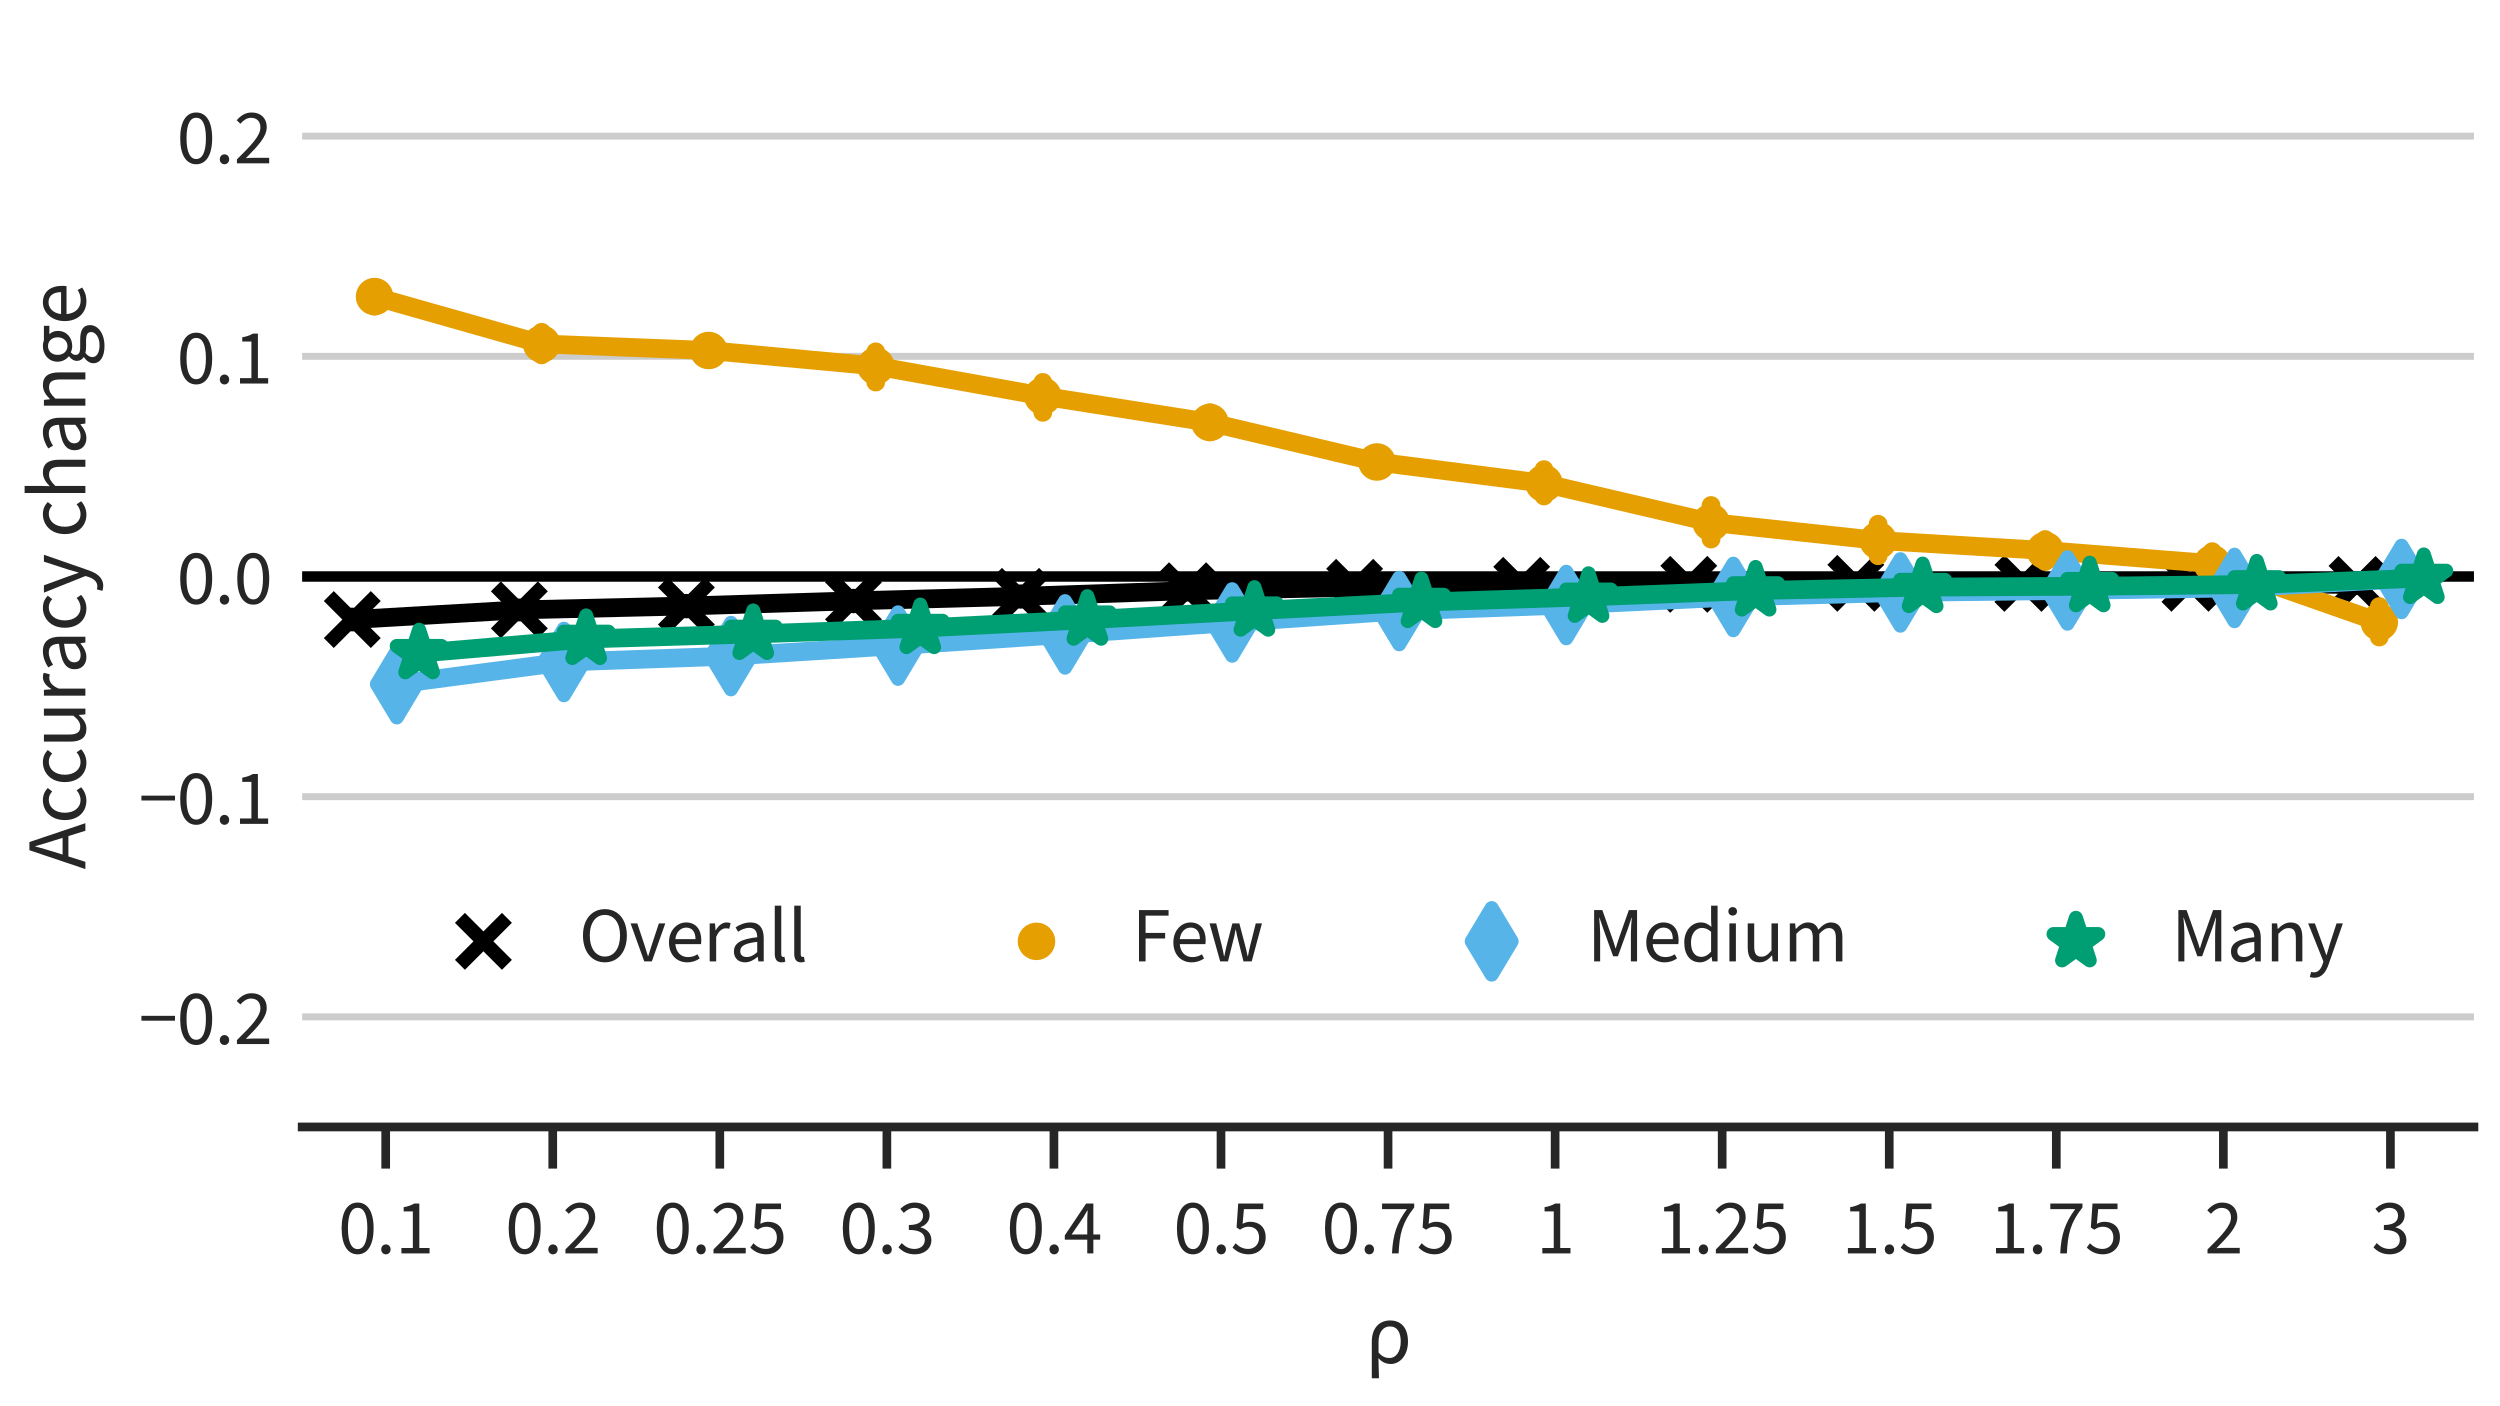 <?xml version="1.0" encoding="utf-8" standalone="no"?>
<!DOCTYPE svg PUBLIC "-//W3C//DTD SVG 1.1//EN"
  "http://www.w3.org/Graphics/SVG/1.1/DTD/svg11.dtd">
<svg xmlns:xlink="http://www.w3.org/1999/xlink" width="288pt" height="162pt" viewBox="0 0 288 162" xmlns="http://www.w3.org/2000/svg" version="1.1">
 <defs>
  <style type="text/css">*{stroke-linejoin: round; stroke-linecap: butt}</style>
 </defs>
 <g id="figure_1">
  <g id="patch_1">
   <path d="M 0 162
L 288 162
L 288 0
L 0 0
z
" style="fill: #ffffff"/>
  </g>
  <g id="axes_1">
   <g id="patch_2">
    <path d="M 34.808 129.826
L 285 129.826
L 285 3
L 34.808 3
z
" style="fill: #ffffff"/>
   </g>
   <g id="matplotlib.axis_1">
    <g id="xtick_1">
     <g id="line2d_1">
      <defs>
       <path id="m72a143044a" d="M 0 0
L 0 4.8
" style="stroke: #262626"/>
      </defs>
      <g>
       <use xlink:href="#m72a143044a" x="44.431" y="129.826" style="fill: #262626; stroke: #262626"/>
      </g>
     </g>
     <g id="text_1">
      <!-- 0.1 -->
      <g style="fill: #262626" transform="translate(38.957 144.392) scale(0.088 -0.088)">
       <defs>
        <path id="SourceSansPro-Regular-30" d="M 1594 -77
C 2406 -77 2899 685 2899 2054
C 2899 3424 2406 4160 1594 4160
C 774 4160 282 3424 282 2054
C 282 685 774 -77 1594 -77
z
M 1594 352
C 1120 352 800 858 800 2054
C 800 3251 1120 3731 1594 3731
C 2067 3731 2387 3251 2387 2054
C 2387 858 2067 352 1594 352
z
" transform="scale(0.016)"/>
        <path id="SourceSansPro-Regular-2e" d="M 800 -77
C 1011 -77 1184 90 1184 326
C 1184 570 1011 736 800 736
C 589 736 416 570 416 326
C 416 90 589 -77 800 -77
z
" transform="scale(0.016)"/>
        <path id="SourceSansPro-Regular-31" d="M 506 0
L 2810 0
L 2810 442
L 1971 442
L 1971 4083
L 1562 4083
C 1338 3949 1069 3846 691 3782
L 691 3437
L 1440 3437
L 1440 442
L 506 442
L 506 0
z
" transform="scale(0.016)"/>
       </defs>
       <use xlink:href="#SourceSansPro-Regular-30"/>
       <use xlink:href="#SourceSansPro-Regular-2e" x="49.7"/>
       <use xlink:href="#SourceSansPro-Regular-31" x="74.7"/>
      </g>
     </g>
    </g>
    <g id="xtick_2">
     <g id="line2d_2">
      <g>
       <use xlink:href="#m72a143044a" x="63.677" y="129.826" style="fill: #262626; stroke: #262626"/>
      </g>
     </g>
     <g id="text_2">
      <!-- 0.2 -->
      <g style="fill: #262626" transform="translate(58.203 144.392) scale(0.088 -0.088)">
       <defs>
        <path id="SourceSansPro-Regular-32" d="M 256 0
L 2893 0
L 2893 454
L 1670 454
C 1459 454 1210 442 986 422
C 1978 1434 2694 2170 2694 2963
C 2694 3680 2221 4160 1466 4160
C 941 4160 576 3910 237 3526
L 538 3238
C 768 3507 1062 3725 1402 3725
C 1920 3725 2176 3398 2176 2931
C 2176 2272 1472 1517 256 326
L 256 0
z
" transform="scale(0.016)"/>
       </defs>
       <use xlink:href="#SourceSansPro-Regular-30"/>
       <use xlink:href="#SourceSansPro-Regular-2e" x="49.7"/>
       <use xlink:href="#SourceSansPro-Regular-32" x="74.7"/>
      </g>
     </g>
    </g>
    <g id="xtick_3">
     <g id="line2d_3">
      <g>
       <use xlink:href="#m72a143044a" x="82.922" y="129.826" style="fill: #262626; stroke: #262626"/>
      </g>
     </g>
     <g id="text_3">
      <!-- 0.25 -->
      <g style="fill: #262626" transform="translate(75.261 144.392) scale(0.088 -0.088)">
       <defs>
        <path id="SourceSansPro-Regular-35" d="M 1498 -77
C 2208 -77 2874 422 2874 1306
C 2874 2189 2304 2586 1613 2586
C 1363 2586 1178 2522 986 2419
L 1094 3622
L 2675 3622
L 2675 4083
L 627 4083
L 493 2118
L 774 1939
C 1018 2099 1190 2182 1472 2182
C 1997 2182 2336 1856 2336 1293
C 2336 723 1946 365 1446 365
C 966 365 659 589 416 832
L 160 480
C 442 198 845 -77 1498 -77
z
" transform="scale(0.016)"/>
       </defs>
       <use xlink:href="#SourceSansPro-Regular-30"/>
       <use xlink:href="#SourceSansPro-Regular-2e" x="49.7"/>
       <use xlink:href="#SourceSansPro-Regular-32" x="74.7"/>
       <use xlink:href="#SourceSansPro-Regular-35" x="124.4"/>
      </g>
     </g>
    </g>
    <g id="xtick_4">
     <g id="line2d_4">
      <g>
       <use xlink:href="#m72a143044a" x="102.168" y="129.826" style="fill: #262626; stroke: #262626"/>
      </g>
     </g>
     <g id="text_4">
      <!-- 0.3 -->
      <g style="fill: #262626" transform="translate(96.694 144.392) scale(0.088 -0.088)">
       <defs>
        <path id="SourceSansPro-Regular-33" d="M 1510 -77
C 2259 -77 2861 365 2861 1088
C 2861 1651 2470 2010 1978 2125
L 1978 2150
C 2419 2317 2714 2630 2714 3123
C 2714 3782 2202 4160 1491 4160
C 1011 4160 634 3942 320 3648
L 602 3315
C 845 3552 1133 3725 1472 3725
C 1907 3725 2176 3475 2176 3085
C 2176 2656 1882 2323 1018 2323
L 1018 1920
C 1990 1920 2323 1594 2323 1107
C 2323 653 1971 365 1478 365
C 998 365 678 589 435 845
L 166 499
C 442 198 858 -77 1510 -77
z
" transform="scale(0.016)"/>
       </defs>
       <use xlink:href="#SourceSansPro-Regular-30"/>
       <use xlink:href="#SourceSansPro-Regular-2e" x="49.7"/>
       <use xlink:href="#SourceSansPro-Regular-33" x="74.7"/>
      </g>
     </g>
    </g>
    <g id="xtick_5">
     <g id="line2d_5">
      <g>
       <use xlink:href="#m72a143044a" x="121.413" y="129.826" style="fill: #262626; stroke: #262626"/>
      </g>
     </g>
     <g id="text_5">
      <!-- 0.4 -->
      <g style="fill: #262626" transform="translate(115.939 144.392) scale(0.088 -0.088)">
       <defs>
        <path id="SourceSansPro-Regular-34" d="M 666 1549
L 1619 2938
C 1734 3142 1850 3322 1952 3514
L 1978 3514
C 1965 3296 1946 2944 1946 2733
L 1946 1549
L 666 1549
z
M 1946 0
L 2445 0
L 2445 1126
L 3002 1126
L 3002 1549
L 2445 1549
L 2445 4083
L 1856 4083
L 109 1478
L 109 1126
L 1946 1126
L 1946 0
z
" transform="scale(0.016)"/>
       </defs>
       <use xlink:href="#SourceSansPro-Regular-30"/>
       <use xlink:href="#SourceSansPro-Regular-2e" x="49.7"/>
       <use xlink:href="#SourceSansPro-Regular-34" x="74.7"/>
      </g>
     </g>
    </g>
    <g id="xtick_6">
     <g id="line2d_6">
      <g>
       <use xlink:href="#m72a143044a" x="140.659" y="129.826" style="fill: #262626; stroke: #262626"/>
      </g>
     </g>
     <g id="text_6">
      <!-- 0.5 -->
      <g style="fill: #262626" transform="translate(135.185 144.392) scale(0.088 -0.088)">
       <use xlink:href="#SourceSansPro-Regular-30"/>
       <use xlink:href="#SourceSansPro-Regular-2e" x="49.7"/>
       <use xlink:href="#SourceSansPro-Regular-35" x="74.7"/>
      </g>
     </g>
    </g>
    <g id="xtick_7">
     <g id="line2d_7">
      <g>
       <use xlink:href="#m72a143044a" x="159.904" y="129.826" style="fill: #262626; stroke: #262626"/>
      </g>
     </g>
     <g id="text_7">
      <!-- 0.75 -->
      <g style="fill: #262626" transform="translate(152.243 144.392) scale(0.088 -0.088)">
       <defs>
        <path id="SourceSansPro-Regular-37" d="M 1094 0
L 1638 0
C 1709 1594 1933 2515 2912 3757
L 2912 4083
L 282 4083
L 282 3622
L 2317 3622
C 1491 2496 1165 1536 1094 0
z
" transform="scale(0.016)"/>
       </defs>
       <use xlink:href="#SourceSansPro-Regular-30"/>
       <use xlink:href="#SourceSansPro-Regular-2e" x="49.7"/>
       <use xlink:href="#SourceSansPro-Regular-37" x="74.7"/>
       <use xlink:href="#SourceSansPro-Regular-35" x="124.4"/>
      </g>
     </g>
    </g>
    <g id="xtick_8">
     <g id="line2d_8">
      <g>
       <use xlink:href="#m72a143044a" x="179.15" y="129.826" style="fill: #262626; stroke: #262626"/>
      </g>
     </g>
     <g id="text_8">
      <!-- 1 -->
      <g style="fill: #262626" transform="translate(176.963 144.392) scale(0.088 -0.088)">
       <use xlink:href="#SourceSansPro-Regular-31"/>
      </g>
     </g>
    </g>
    <g id="xtick_9">
     <g id="line2d_9">
      <g>
       <use xlink:href="#m72a143044a" x="198.395" y="129.826" style="fill: #262626; stroke: #262626"/>
      </g>
     </g>
     <g id="text_9">
      <!-- 1.25 -->
      <g style="fill: #262626" transform="translate(190.734 144.392) scale(0.088 -0.088)">
       <use xlink:href="#SourceSansPro-Regular-31"/>
       <use xlink:href="#SourceSansPro-Regular-2e" x="49.7"/>
       <use xlink:href="#SourceSansPro-Regular-32" x="74.7"/>
       <use xlink:href="#SourceSansPro-Regular-35" x="124.4"/>
      </g>
     </g>
    </g>
    <g id="xtick_10">
     <g id="line2d_10">
      <g>
       <use xlink:href="#m72a143044a" x="217.641" y="129.826" style="fill: #262626; stroke: #262626"/>
      </g>
     </g>
     <g id="text_10">
      <!-- 1.5 -->
      <g style="fill: #262626" transform="translate(212.167 144.392) scale(0.088 -0.088)">
       <use xlink:href="#SourceSansPro-Regular-31"/>
       <use xlink:href="#SourceSansPro-Regular-2e" x="49.7"/>
       <use xlink:href="#SourceSansPro-Regular-35" x="74.7"/>
      </g>
     </g>
    </g>
    <g id="xtick_11">
     <g id="line2d_11">
      <g>
       <use xlink:href="#m72a143044a" x="236.886" y="129.826" style="fill: #262626; stroke: #262626"/>
      </g>
     </g>
     <g id="text_11">
      <!-- 1.75 -->
      <g style="fill: #262626" transform="translate(229.225 144.392) scale(0.088 -0.088)">
       <use xlink:href="#SourceSansPro-Regular-31"/>
       <use xlink:href="#SourceSansPro-Regular-2e" x="49.7"/>
       <use xlink:href="#SourceSansPro-Regular-37" x="74.7"/>
       <use xlink:href="#SourceSansPro-Regular-35" x="124.4"/>
      </g>
     </g>
    </g>
    <g id="xtick_12">
     <g id="line2d_12">
      <g>
       <use xlink:href="#m72a143044a" x="256.132" y="129.826" style="fill: #262626; stroke: #262626"/>
      </g>
     </g>
     <g id="text_12">
      <!-- 2 -->
      <g style="fill: #262626" transform="translate(253.945 144.392) scale(0.088 -0.088)">
       <use xlink:href="#SourceSansPro-Regular-32"/>
      </g>
     </g>
    </g>
    <g id="xtick_13">
     <g id="line2d_13">
      <g>
       <use xlink:href="#m72a143044a" x="275.377" y="129.826" style="fill: #262626; stroke: #262626"/>
      </g>
     </g>
     <g id="text_13">
      <!-- 3 -->
      <g style="fill: #262626" transform="translate(273.19 144.392) scale(0.088 -0.088)">
       <use xlink:href="#SourceSansPro-Regular-33"/>
      </g>
     </g>
    </g>
    <g id="text_14">
     <!-- $\rho$ -->
     <g style="fill: #262626" transform="translate(157.264 157.032) scale(0.096 -0.096)">
      <defs>
       <path id="SourceSansPro-Regular-3c1" d="M 499 -1146
L 1037 -1146
C 1024 -595 1018 -192 998 365
C 1280 32 1600 -77 1933 -77
C 2586 -77 3213 544 3213 1600
C 3213 2586 2739 3187 1869 3187
C 1114 3187 499 2669 499 1587
L 499 -1146
z
M 1837 371
C 1574 371 1293 442 1005 787
L 1005 1581
C 1005 2355 1395 2739 1850 2739
C 2426 2739 2669 2285 2669 1600
C 2669 832 2298 371 1837 371
z
" transform="scale(0.016)"/>
      </defs>
      <use xlink:href="#SourceSansPro-Regular-3c1" transform="translate(0 0.203)"/>
     </g>
    </g>
   </g>
   <g id="matplotlib.axis_2">
    <g id="ytick_1">
     <g id="line2d_14">
      <path d="M 34.808 117.144
L 285 117.144
" clip-path="url(#p45044e3fe0)" style="fill: none; stroke: #cccccc; stroke-width: 0.8; stroke-linecap: round"/>
     </g>
     <g id="line2d_15"/>
     <g id="text_15">
      <!-- −0.2 -->
      <g style="fill: #262626" transform="translate(15.987 120.277) scale(0.088 -0.088)">
       <defs>
        <path id="SourceSansPro-Regular-2212" d="M 218 1914
L 2963 1914
L 2963 2310
L 218 2310
L 218 1914
z
" transform="scale(0.016)"/>
       </defs>
       <use xlink:href="#SourceSansPro-Regular-2212"/>
       <use xlink:href="#SourceSansPro-Regular-30" x="49.7"/>
       <use xlink:href="#SourceSansPro-Regular-2e" x="99.4"/>
       <use xlink:href="#SourceSansPro-Regular-32" x="124.4"/>
      </g>
     </g>
    </g>
    <g id="ytick_2">
     <g id="line2d_16">
      <path d="M 34.808 91.779
L 285 91.779
" clip-path="url(#p45044e3fe0)" style="fill: none; stroke: #cccccc; stroke-width: 0.8; stroke-linecap: round"/>
     </g>
     <g id="line2d_17"/>
     <g id="text_16">
      <!-- −0.1 -->
      <g style="fill: #262626" transform="translate(15.987 94.911) scale(0.088 -0.088)">
       <use xlink:href="#SourceSansPro-Regular-2212"/>
       <use xlink:href="#SourceSansPro-Regular-30" x="49.7"/>
       <use xlink:href="#SourceSansPro-Regular-2e" x="99.4"/>
       <use xlink:href="#SourceSansPro-Regular-31" x="124.4"/>
      </g>
     </g>
    </g>
    <g id="ytick_3">
     <g id="line2d_18">
      <path d="M 34.808 66.413
L 285 66.413
" clip-path="url(#p45044e3fe0)" style="fill: none; stroke: #cccccc; stroke-width: 0.8; stroke-linecap: round"/>
     </g>
     <g id="line2d_19"/>
     <g id="text_17">
      <!-- 0.0 -->
      <g style="fill: #262626" transform="translate(20.361 69.546) scale(0.088 -0.088)">
       <use xlink:href="#SourceSansPro-Regular-30"/>
       <use xlink:href="#SourceSansPro-Regular-2e" x="49.7"/>
       <use xlink:href="#SourceSansPro-Regular-30" x="74.7"/>
      </g>
     </g>
    </g>
    <g id="ytick_4">
     <g id="line2d_20">
      <path d="M 34.808 41.048
L 285 41.048
" clip-path="url(#p45044e3fe0)" style="fill: none; stroke: #cccccc; stroke-width: 0.8; stroke-linecap: round"/>
     </g>
     <g id="line2d_21"/>
     <g id="text_18">
      <!-- 0.1 -->
      <g style="fill: #262626" transform="translate(20.361 44.181) scale(0.088 -0.088)">
       <use xlink:href="#SourceSansPro-Regular-30"/>
       <use xlink:href="#SourceSansPro-Regular-2e" x="49.7"/>
       <use xlink:href="#SourceSansPro-Regular-31" x="74.7"/>
      </g>
     </g>
    </g>
    <g id="ytick_5">
     <g id="line2d_22">
      <path d="M 34.808 15.683
L 285 15.683
" clip-path="url(#p45044e3fe0)" style="fill: none; stroke: #cccccc; stroke-width: 0.8; stroke-linecap: round"/>
     </g>
     <g id="line2d_23"/>
     <g id="text_19">
      <!-- 0.2 -->
      <g style="fill: #262626" transform="translate(20.361 18.816) scale(0.088 -0.088)">
       <use xlink:href="#SourceSansPro-Regular-30"/>
       <use xlink:href="#SourceSansPro-Regular-2e" x="49.7"/>
       <use xlink:href="#SourceSansPro-Regular-32" x="74.7"/>
      </g>
     </g>
    </g>
    <g id="text_20">
     <!-- Accuracy change -->
     <g style="fill: #262626" transform="translate(9.836 100.148) rotate(-90) scale(0.096 -0.096)">
      <defs>
       <path id="SourceSansPro-Regular-41" d="M 1306 2342
C 1453 2810 1587 3270 1715 3757
L 1741 3757
C 1875 3270 2010 2810 2163 2342
L 2362 1709
L 1107 1709
L 1306 2342
z
M 19 0
L 563 0
L 966 1274
L 2496 1274
L 2893 0
L 3462 0
L 2048 4198
L 1434 4198
L 19 0
z
" transform="scale(0.016)"/>
       <path id="SourceSansPro-Regular-63" d="M 1754 -77
C 2125 -77 2477 64 2758 320
L 2528 659
C 2342 493 2086 365 1798 365
C 1229 365 845 838 845 1549
C 845 2266 1254 2746 1818 2746
C 2067 2746 2266 2650 2438 2490
L 2701 2822
C 2483 3027 2202 3187 1792 3187
C 992 3187 294 2592 294 1549
C 294 518 928 -77 1754 -77
z
" transform="scale(0.016)"/>
       <path id="SourceSansPro-Regular-75" d="M 1434 -77
C 1862 -77 2170 147 2458 486
L 2477 486
L 2522 0
L 2957 0
L 2957 3110
L 2426 3110
L 2426 909
C 2138 544 1914 384 1600 384
C 1190 384 1011 634 1011 1210
L 1011 3110
L 480 3110
L 480 1139
C 480 346 774 -77 1434 -77
z
" transform="scale(0.016)"/>
       <path id="SourceSansPro-Regular-72" d="M 525 0
L 1056 0
L 1056 1997
C 1267 2522 1581 2707 1843 2707
C 1965 2707 2035 2694 2125 2669
L 2240 3123
C 2144 3168 2048 3187 1907 3187
C 1562 3187 1242 2938 1024 2547
L 1005 2547
L 960 3110
L 525 3110
L 525 0
z
" transform="scale(0.016)"/>
       <path id="SourceSansPro-Regular-61" d="M 1242 -77
C 1632 -77 1971 122 2266 371
L 2285 371
L 2336 0
L 2771 0
L 2771 1914
C 2771 2682 2445 3187 1690 3187
C 1190 3187 755 2976 467 2784
L 672 2426
C 915 2586 1242 2746 1600 2746
C 2106 2746 2234 2368 2240 1978
C 909 1830 333 1498 333 806
C 333 243 723 -77 1242 -77
z
M 1389 358
C 1088 358 851 493 851 838
C 851 1242 1190 1478 2240 1600
L 2240 755
C 1939 493 1690 358 1389 358
z
" transform="scale(0.016)"/>
       <path id="SourceSansPro-Regular-79" d="M 582 -1338
C 1203 -1338 1530 -870 1747 -256
L 2918 3110
L 2400 3110
L 1843 1395
C 1760 1120 1670 800 1587 518
L 1562 518
C 1459 806 1357 1126 1254 1395
L 627 3110
L 77 3110
L 1325 -6
L 1254 -237
C 1126 -621 902 -896 557 -896
C 480 -896 403 -883 326 -858
L 211 -1274
C 314 -1312 435 -1338 582 -1338
z
" transform="scale(0.016)"/>
       <path id="SourceSansPro-Regular-20" transform="scale(0.016)"/>
       <path id="SourceSansPro-Regular-68" d="M 525 0
L 1056 0
L 1056 2253
C 1363 2566 1587 2726 1901 2726
C 2310 2726 2490 2483 2490 1901
L 2490 0
L 3021 0
L 3021 1971
C 3021 2765 2726 3187 2067 3187
C 1638 3187 1325 2957 1037 2675
L 1056 3315
L 1056 4557
L 525 4557
L 525 0
z
" transform="scale(0.016)"/>
       <path id="SourceSansPro-Regular-6e" d="M 525 0
L 1056 0
L 1056 2253
C 1363 2566 1587 2726 1901 2726
C 2310 2726 2490 2483 2490 1901
L 2490 0
L 3021 0
L 3021 1971
C 3021 2765 2726 3187 2067 3187
C 1638 3187 1318 2957 1024 2662
L 1005 2662
L 960 3110
L 525 3110
L 525 0
z
" transform="scale(0.016)"/>
       <path id="SourceSansPro-Regular-67" d="M 1574 -1434
C 2541 -1434 3149 -934 3149 -352
C 3149 160 2784 390 2061 390
L 1459 390
C 1043 390 915 531 915 723
C 915 896 998 998 1114 1094
C 1254 1024 1421 986 1574 986
C 2208 986 2714 1402 2714 2067
C 2714 2330 2611 2560 2464 2701
L 3098 2701
L 3098 3110
L 2016 3110
C 1901 3155 1747 3187 1574 3187
C 941 3187 403 2758 403 2080
C 403 1709 602 1408 806 1242
L 806 1216
C 646 1107 467 902 467 640
C 467 397 589 230 742 134
L 742 109
C 461 -83 288 -333 288 -595
C 288 -1133 813 -1434 1574 -1434
z
M 1574 1344
C 1216 1344 915 1626 915 2080
C 915 2534 1210 2803 1574 2803
C 1939 2803 2234 2528 2234 2080
C 2234 1626 1933 1344 1574 1344
z
M 1651 -1062
C 1088 -1062 749 -858 749 -525
C 749 -346 845 -160 1069 0
C 1203 -38 1350 -51 1472 -51
L 2003 -51
C 2413 -51 2630 -147 2630 -435
C 2630 -755 2240 -1062 1651 -1062
z
" transform="scale(0.016)"/>
       <path id="SourceSansPro-Regular-65" d="M 1779 -77
C 2208 -77 2541 51 2810 243
L 2624 582
C 2406 435 2144 352 1843 352
C 1254 352 864 774 819 1414
L 2912 1414
C 2931 1517 2938 1613 2938 1728
C 2938 2624 2483 3187 1690 3187
C 979 3187 294 2566 294 1555
C 294 525 947 -77 1779 -77
z
M 819 1824
C 883 2419 1267 2765 1702 2765
C 2176 2765 2464 2438 2464 1824
L 819 1824
z
" transform="scale(0.016)"/>
      </defs>
      <use xlink:href="#SourceSansPro-Regular-41"/>
      <use xlink:href="#SourceSansPro-Regular-63" x="54.4"/>
      <use xlink:href="#SourceSansPro-Regular-63" x="100"/>
      <use xlink:href="#SourceSansPro-Regular-75" x="145.6"/>
      <use xlink:href="#SourceSansPro-Regular-72" x="200"/>
      <use xlink:href="#SourceSansPro-Regular-61" x="234.8"/>
      <use xlink:href="#SourceSansPro-Regular-63" x="285.2"/>
      <use xlink:href="#SourceSansPro-Regular-79" x="330.8"/>
      <use xlink:href="#SourceSansPro-Regular-20" x="377.6"/>
      <use xlink:href="#SourceSansPro-Regular-63" x="397.6"/>
      <use xlink:href="#SourceSansPro-Regular-68" x="443.2"/>
      <use xlink:href="#SourceSansPro-Regular-61" x="497.6"/>
      <use xlink:href="#SourceSansPro-Regular-6e" x="548"/>
      <use xlink:href="#SourceSansPro-Regular-67" x="602.7"/>
      <use xlink:href="#SourceSansPro-Regular-65" x="653.2"/>
     </g>
    </g>
   </g>
   <g id="line2d_24">
    <path d="M 40.582 71.371
L 59.828 70.257
L 79.073 69.811
L 98.318 69.217
L 117.564 68.698
L 136.809 68.051
L 156.055 67.655
L 175.3 67.428
L 194.546 67.314
L 213.791 67.198
L 233.037 67.208
L 252.282 67.197
L 271.528 67.331
" clip-path="url(#p45044e3fe0)" style="fill: none; stroke: #000000; stroke-width: 2.16; stroke-linecap: round"/>
   </g>
   <g id="line2d_25">
    <path d="M 40.582 71.656
L 40.582 71.081
" clip-path="url(#p45044e3fe0)" style="fill: none; stroke: #000000; stroke-width: 2.16; stroke-linecap: round"/>
   </g>
   <g id="line2d_26">
    <path d="M 59.828 70.504
L 59.828 70.031
" clip-path="url(#p45044e3fe0)" style="fill: none; stroke: #000000; stroke-width: 2.16; stroke-linecap: round"/>
   </g>
   <g id="line2d_27">
    <path d="M 79.073 70.152
L 79.073 69.501
" clip-path="url(#p45044e3fe0)" style="fill: none; stroke: #000000; stroke-width: 2.16; stroke-linecap: round"/>
   </g>
   <g id="line2d_28">
    <path d="M 98.318 69.566
L 98.318 68.912
" clip-path="url(#p45044e3fe0)" style="fill: none; stroke: #000000; stroke-width: 2.16; stroke-linecap: round"/>
   </g>
   <g id="line2d_29">
    <path d="M 117.564 69.036
L 117.564 68.404
" clip-path="url(#p45044e3fe0)" style="fill: none; stroke: #000000; stroke-width: 2.16; stroke-linecap: round"/>
   </g>
   <g id="line2d_30">
    <path d="M 136.809 68.212
L 136.809 67.889
" clip-path="url(#p45044e3fe0)" style="fill: none; stroke: #000000; stroke-width: 2.16; stroke-linecap: round"/>
   </g>
   <g id="line2d_31">
    <path d="M 156.055 67.83
L 156.055 67.486
" clip-path="url(#p45044e3fe0)" style="fill: none; stroke: #000000; stroke-width: 2.16; stroke-linecap: round"/>
   </g>
   <g id="line2d_32">
    <path d="M 175.3 67.594
L 175.3 67.264
" clip-path="url(#p45044e3fe0)" style="fill: none; stroke: #000000; stroke-width: 2.16; stroke-linecap: round"/>
   </g>
   <g id="line2d_33">
    <path d="M 194.546 67.385
L 194.546 67.243
" clip-path="url(#p45044e3fe0)" style="fill: none; stroke: #000000; stroke-width: 2.16; stroke-linecap: round"/>
   </g>
   <g id="line2d_34">
    <path d="M 213.791 67.29
L 213.791 67.113
" clip-path="url(#p45044e3fe0)" style="fill: none; stroke: #000000; stroke-width: 2.16; stroke-linecap: round"/>
   </g>
   <g id="line2d_35">
    <path d="M 233.037 67.288
L 233.037 67.128
" clip-path="url(#p45044e3fe0)" style="fill: none; stroke: #000000; stroke-width: 2.16; stroke-linecap: round"/>
   </g>
   <g id="line2d_36">
    <path d="M 252.282 67.299
L 252.282 67.11
" clip-path="url(#p45044e3fe0)" style="fill: none; stroke: #000000; stroke-width: 2.16; stroke-linecap: round"/>
   </g>
   <g id="line2d_37">
    <path d="M 271.528 67.451
L 271.528 67.219
" clip-path="url(#p45044e3fe0)" style="fill: none; stroke: #000000; stroke-width: 2.16; stroke-linecap: round"/>
   </g>
   <g id="PathCollection_1">
    <defs>
     <path id="m3c2f720d97" d="M -2.707 2.707
L 2.707 -2.707
M -2.707 -2.707
L 2.707 2.707
" style="stroke: #000000; stroke-width: 1.62"/>
    </defs>
    <g clip-path="url(#p45044e3fe0)">
     <use xlink:href="#m3c2f720d97" x="40.582" y="71.371" style="stroke: #000000; stroke-width: 1.62"/>
     <use xlink:href="#m3c2f720d97" x="59.828" y="70.257" style="stroke: #000000; stroke-width: 1.62"/>
     <use xlink:href="#m3c2f720d97" x="79.073" y="69.811" style="stroke: #000000; stroke-width: 1.62"/>
     <use xlink:href="#m3c2f720d97" x="98.318" y="69.217" style="stroke: #000000; stroke-width: 1.62"/>
     <use xlink:href="#m3c2f720d97" x="117.564" y="68.698" style="stroke: #000000; stroke-width: 1.62"/>
     <use xlink:href="#m3c2f720d97" x="136.809" y="68.051" style="stroke: #000000; stroke-width: 1.62"/>
     <use xlink:href="#m3c2f720d97" x="156.055" y="67.655" style="stroke: #000000; stroke-width: 1.62"/>
     <use xlink:href="#m3c2f720d97" x="175.3" y="67.428" style="stroke: #000000; stroke-width: 1.62"/>
     <use xlink:href="#m3c2f720d97" x="194.546" y="67.314" style="stroke: #000000; stroke-width: 1.62"/>
     <use xlink:href="#m3c2f720d97" x="213.791" y="67.198" style="stroke: #000000; stroke-width: 1.62"/>
     <use xlink:href="#m3c2f720d97" x="233.037" y="67.208" style="stroke: #000000; stroke-width: 1.62"/>
     <use xlink:href="#m3c2f720d97" x="252.282" y="67.197" style="stroke: #000000; stroke-width: 1.62"/>
     <use xlink:href="#m3c2f720d97" x="271.528" y="67.331" style="stroke: #000000; stroke-width: 1.62"/>
    </g>
   </g>
   <g id="line2d_38">
    <path d="M 34.808 66.413
L 285 66.413
" clip-path="url(#p45044e3fe0)" style="fill: none; stroke: #000000; stroke-width: 1.2; stroke-linecap: round"/>
   </g>
   <g id="line2d_39">
    <path d="M 43.148 34.166
L 62.394 39.623
L 81.639 40.377
L 100.885 42.167
L 120.13 45.632
L 139.376 48.665
L 158.621 53.22
L 177.867 55.685
L 197.112 60.184
L 216.358 62.265
L 235.603 63.418
L 254.848 64.936
L 274.094 71.669
" clip-path="url(#p45044e3fe0)" style="fill: none; stroke: #e69f00; stroke-width: 2.16; stroke-linecap: round"/>
   </g>
   <g id="line2d_40">
    <path d="M 43.148 35.27
L 43.148 33.099
" clip-path="url(#p45044e3fe0)" style="fill: none; stroke: #e69f00; stroke-width: 2.16; stroke-linecap: round"/>
   </g>
   <g id="line2d_41">
    <path d="M 62.394 40.884
L 62.394 38.28
" clip-path="url(#p45044e3fe0)" style="fill: none; stroke: #e69f00; stroke-width: 2.16; stroke-linecap: round"/>
   </g>
   <g id="line2d_42">
    <path d="M 81.639 41.283
L 81.639 39.541
" clip-path="url(#p45044e3fe0)" style="fill: none; stroke: #e69f00; stroke-width: 2.16; stroke-linecap: round"/>
   </g>
   <g id="line2d_43">
    <path d="M 100.885 44.01
L 100.885 40.533
" clip-path="url(#p45044e3fe0)" style="fill: none; stroke: #e69f00; stroke-width: 2.16; stroke-linecap: round"/>
   </g>
   <g id="line2d_44">
    <path d="M 120.13 47.498
L 120.13 44.055
" clip-path="url(#p45044e3fe0)" style="fill: none; stroke: #e69f00; stroke-width: 2.16; stroke-linecap: round"/>
   </g>
   <g id="line2d_45">
    <path d="M 139.376 49.754
L 139.376 47.542
" clip-path="url(#p45044e3fe0)" style="fill: none; stroke: #e69f00; stroke-width: 2.16; stroke-linecap: round"/>
   </g>
   <g id="line2d_46">
    <path d="M 158.621 54.137
L 158.621 52.283
" clip-path="url(#p45044e3fe0)" style="fill: none; stroke: #e69f00; stroke-width: 2.16; stroke-linecap: round"/>
   </g>
   <g id="line2d_47">
    <path d="M 177.867 57.14
L 177.867 54.1
" clip-path="url(#p45044e3fe0)" style="fill: none; stroke: #e69f00; stroke-width: 2.16; stroke-linecap: round"/>
   </g>
   <g id="line2d_48">
    <path d="M 197.112 62.097
L 197.112 58.233
" clip-path="url(#p45044e3fe0)" style="fill: none; stroke: #e69f00; stroke-width: 2.16; stroke-linecap: round"/>
   </g>
   <g id="line2d_49">
    <path d="M 216.358 64.019
L 216.358 60.392
" clip-path="url(#p45044e3fe0)" style="fill: none; stroke: #e69f00; stroke-width: 2.16; stroke-linecap: round"/>
   </g>
   <g id="line2d_50">
    <path d="M 235.603 64.691
L 235.603 62.157
" clip-path="url(#p45044e3fe0)" style="fill: none; stroke: #e69f00; stroke-width: 2.16; stroke-linecap: round"/>
   </g>
   <g id="line2d_51">
    <path d="M 254.848 66.227
L 254.848 63.551
" clip-path="url(#p45044e3fe0)" style="fill: none; stroke: #e69f00; stroke-width: 2.16; stroke-linecap: round"/>
   </g>
   <g id="line2d_52">
    <path d="M 274.094 73.385
L 274.094 69.875
" clip-path="url(#p45044e3fe0)" style="fill: none; stroke: #e69f00; stroke-width: 2.16; stroke-linecap: round"/>
   </g>
   <g id="PathCollection_2">
    <defs>
     <path id="m33a57bfe4c" d="M 0 1.354
C 0.359 1.354 0.703 1.211 0.957 0.957
C 1.211 0.703 1.354 0.359 1.354 0
C 1.354 -0.359 1.211 -0.703 0.957 -0.957
C 0.703 -1.211 0.359 -1.354 0 -1.354
C -0.359 -1.354 -0.703 -1.211 -0.957 -0.957
C -1.211 -0.703 -1.354 -0.359 -1.354 0
C -1.354 0.359 -1.211 0.703 -0.957 0.957
C -0.703 1.211 -0.359 1.354 0 1.354
z
" style="stroke: #e69f00; stroke-width: 1.62"/>
    </defs>
    <g clip-path="url(#p45044e3fe0)">
     <use xlink:href="#m33a57bfe4c" x="43.148" y="34.166" style="fill: #e69f00; stroke: #e69f00; stroke-width: 1.62"/>
     <use xlink:href="#m33a57bfe4c" x="62.394" y="39.623" style="fill: #e69f00; stroke: #e69f00; stroke-width: 1.62"/>
     <use xlink:href="#m33a57bfe4c" x="81.639" y="40.377" style="fill: #e69f00; stroke: #e69f00; stroke-width: 1.62"/>
     <use xlink:href="#m33a57bfe4c" x="100.885" y="42.167" style="fill: #e69f00; stroke: #e69f00; stroke-width: 1.62"/>
     <use xlink:href="#m33a57bfe4c" x="120.13" y="45.632" style="fill: #e69f00; stroke: #e69f00; stroke-width: 1.62"/>
     <use xlink:href="#m33a57bfe4c" x="139.376" y="48.665" style="fill: #e69f00; stroke: #e69f00; stroke-width: 1.62"/>
     <use xlink:href="#m33a57bfe4c" x="158.621" y="53.22" style="fill: #e69f00; stroke: #e69f00; stroke-width: 1.62"/>
     <use xlink:href="#m33a57bfe4c" x="177.867" y="55.685" style="fill: #e69f00; stroke: #e69f00; stroke-width: 1.62"/>
     <use xlink:href="#m33a57bfe4c" x="197.112" y="60.184" style="fill: #e69f00; stroke: #e69f00; stroke-width: 1.62"/>
     <use xlink:href="#m33a57bfe4c" x="216.358" y="62.265" style="fill: #e69f00; stroke: #e69f00; stroke-width: 1.62"/>
     <use xlink:href="#m33a57bfe4c" x="235.603" y="63.418" style="fill: #e69f00; stroke: #e69f00; stroke-width: 1.62"/>
     <use xlink:href="#m33a57bfe4c" x="254.848" y="64.936" style="fill: #e69f00; stroke: #e69f00; stroke-width: 1.62"/>
     <use xlink:href="#m33a57bfe4c" x="274.094" y="71.669" style="fill: #e69f00; stroke: #e69f00; stroke-width: 1.62"/>
    </g>
   </g>
   <g id="patch_3">
    <path d="M 34.808 129.826
L 285 129.826
" style="fill: none; stroke: #262626; stroke-linejoin: miter; stroke-linecap: square"/>
   </g>
   <g id="line2d_53">
    <path d="M 45.714 78.814
L 64.96 76.261
L 84.205 75.58
L 103.451 74.372
L 122.696 73.083
L 141.942 71.708
L 161.187 70.387
L 180.433 69.698
L 199.678 68.768
L 218.924 68.247
L 238.169 68.019
L 257.415 67.731
L 276.66 66.697
" clip-path="url(#p45044e3fe0)" style="fill: none; stroke: #56b4e9; stroke-width: 2.16; stroke-linecap: round"/>
   </g>
   <g id="line2d_54">
    <path d="M 45.714 79.32
L 45.714 78.116
" clip-path="url(#p45044e3fe0)" style="fill: none; stroke: #56b4e9; stroke-width: 2.16; stroke-linecap: round"/>
   </g>
   <g id="line2d_55">
    <path d="M 64.96 76.792
L 64.96 75.749
" clip-path="url(#p45044e3fe0)" style="fill: none; stroke: #56b4e9; stroke-width: 2.16; stroke-linecap: round"/>
   </g>
   <g id="line2d_56">
    <path d="M 84.205 76.015
L 84.205 75.172
" clip-path="url(#p45044e3fe0)" style="fill: none; stroke: #56b4e9; stroke-width: 2.16; stroke-linecap: round"/>
   </g>
   <g id="line2d_57">
    <path d="M 103.451 75.103
L 103.451 73.611
" clip-path="url(#p45044e3fe0)" style="fill: none; stroke: #56b4e9; stroke-width: 2.16; stroke-linecap: round"/>
   </g>
   <g id="line2d_58">
    <path d="M 122.696 73.706
L 122.696 72.542
" clip-path="url(#p45044e3fe0)" style="fill: none; stroke: #56b4e9; stroke-width: 2.16; stroke-linecap: round"/>
   </g>
   <g id="line2d_59">
    <path d="M 141.942 72.095
L 141.942 71.365
" clip-path="url(#p45044e3fe0)" style="fill: none; stroke: #56b4e9; stroke-width: 2.16; stroke-linecap: round"/>
   </g>
   <g id="line2d_60">
    <path d="M 161.187 70.673
L 161.187 70.114
" clip-path="url(#p45044e3fe0)" style="fill: none; stroke: #56b4e9; stroke-width: 2.16; stroke-linecap: round"/>
   </g>
   <g id="line2d_61">
    <path d="M 180.433 70.003
L 180.433 69.39
" clip-path="url(#p45044e3fe0)" style="fill: none; stroke: #56b4e9; stroke-width: 2.16; stroke-linecap: round"/>
   </g>
   <g id="line2d_62">
    <path d="M 199.678 69.093
L 199.678 68.459
" clip-path="url(#p45044e3fe0)" style="fill: none; stroke: #56b4e9; stroke-width: 2.16; stroke-linecap: round"/>
   </g>
   <g id="line2d_63">
    <path d="M 218.924 68.59
L 218.924 67.895
" clip-path="url(#p45044e3fe0)" style="fill: none; stroke: #56b4e9; stroke-width: 2.16; stroke-linecap: round"/>
   </g>
   <g id="line2d_64">
    <path d="M 238.169 68.198
L 238.169 67.815
" clip-path="url(#p45044e3fe0)" style="fill: none; stroke: #56b4e9; stroke-width: 2.16; stroke-linecap: round"/>
   </g>
   <g id="line2d_65">
    <path d="M 257.415 67.912
L 257.415 67.57
" clip-path="url(#p45044e3fe0)" style="fill: none; stroke: #56b4e9; stroke-width: 2.16; stroke-linecap: round"/>
   </g>
   <g id="line2d_66">
    <path d="M 276.66 66.901
L 276.66 66.48
" clip-path="url(#p45044e3fe0)" style="fill: none; stroke: #56b4e9; stroke-width: 2.16; stroke-linecap: round"/>
   </g>
   <g id="PathCollection_3">
    <defs>
     <path id="mddb91f164f" d="M -0 3.829
L 2.297 0
L 0 -3.829
L -2.297 -0
z
" style="stroke: #56b4e9; stroke-width: 1.62"/>
    </defs>
    <g clip-path="url(#p45044e3fe0)">
     <use xlink:href="#mddb91f164f" x="45.714" y="78.814" style="fill: #56b4e9; stroke: #56b4e9; stroke-width: 1.62"/>
     <use xlink:href="#mddb91f164f" x="64.96" y="76.261" style="fill: #56b4e9; stroke: #56b4e9; stroke-width: 1.62"/>
     <use xlink:href="#mddb91f164f" x="84.205" y="75.58" style="fill: #56b4e9; stroke: #56b4e9; stroke-width: 1.62"/>
     <use xlink:href="#mddb91f164f" x="103.451" y="74.372" style="fill: #56b4e9; stroke: #56b4e9; stroke-width: 1.62"/>
     <use xlink:href="#mddb91f164f" x="122.696" y="73.083" style="fill: #56b4e9; stroke: #56b4e9; stroke-width: 1.62"/>
     <use xlink:href="#mddb91f164f" x="141.942" y="71.708" style="fill: #56b4e9; stroke: #56b4e9; stroke-width: 1.62"/>
     <use xlink:href="#mddb91f164f" x="161.187" y="70.387" style="fill: #56b4e9; stroke: #56b4e9; stroke-width: 1.62"/>
     <use xlink:href="#mddb91f164f" x="180.433" y="69.698" style="fill: #56b4e9; stroke: #56b4e9; stroke-width: 1.62"/>
     <use xlink:href="#mddb91f164f" x="199.678" y="68.768" style="fill: #56b4e9; stroke: #56b4e9; stroke-width: 1.62"/>
     <use xlink:href="#mddb91f164f" x="218.924" y="68.247" style="fill: #56b4e9; stroke: #56b4e9; stroke-width: 1.62"/>
     <use xlink:href="#mddb91f164f" x="238.169" y="68.019" style="fill: #56b4e9; stroke: #56b4e9; stroke-width: 1.62"/>
     <use xlink:href="#mddb91f164f" x="257.415" y="67.731" style="fill: #56b4e9; stroke: #56b4e9; stroke-width: 1.62"/>
     <use xlink:href="#mddb91f164f" x="276.66" y="66.697" style="fill: #56b4e9; stroke: #56b4e9; stroke-width: 1.62"/>
    </g>
   </g>
   <g id="line2d_67">
    <path d="M 48.28 75.254
L 67.526 73.609
L 86.771 73.032
L 106.017 72.357
L 125.262 71.389
L 144.508 70.349
L 163.753 69.356
L 182.999 68.754
L 202.244 68.025
L 221.49 67.635
L 240.735 67.537
L 259.981 67.33
L 279.226 66.586
" clip-path="url(#p45044e3fe0)" style="fill: none; stroke: #009e73; stroke-width: 2.16; stroke-linecap: round"/>
   </g>
   <g id="line2d_68">
    <path d="M 48.28 75.5
L 48.28 75.016
" clip-path="url(#p45044e3fe0)" style="fill: none; stroke: #009e73; stroke-width: 2.16; stroke-linecap: round"/>
   </g>
   <g id="line2d_69">
    <path d="M 67.526 73.928
L 67.526 73.322
" clip-path="url(#p45044e3fe0)" style="fill: none; stroke: #009e73; stroke-width: 2.16; stroke-linecap: round"/>
   </g>
   <g id="line2d_70">
    <path d="M 86.771 73.41
L 86.771 72.672
" clip-path="url(#p45044e3fe0)" style="fill: none; stroke: #009e73; stroke-width: 2.16; stroke-linecap: round"/>
   </g>
   <g id="line2d_71">
    <path d="M 106.017 72.754
L 106.017 71.919
" clip-path="url(#p45044e3fe0)" style="fill: none; stroke: #009e73; stroke-width: 2.16; stroke-linecap: round"/>
   </g>
   <g id="line2d_72">
    <path d="M 125.262 71.772
L 125.262 71.057
" clip-path="url(#p45044e3fe0)" style="fill: none; stroke: #009e73; stroke-width: 2.16; stroke-linecap: round"/>
   </g>
   <g id="line2d_73">
    <path d="M 144.508 70.6
L 144.508 70.086
" clip-path="url(#p45044e3fe0)" style="fill: none; stroke: #009e73; stroke-width: 2.16; stroke-linecap: round"/>
   </g>
   <g id="line2d_74">
    <path d="M 163.753 69.582
L 163.753 69.124
" clip-path="url(#p45044e3fe0)" style="fill: none; stroke: #009e73; stroke-width: 2.16; stroke-linecap: round"/>
   </g>
   <g id="line2d_75">
    <path d="M 182.999 69.037
L 182.999 68.457
" clip-path="url(#p45044e3fe0)" style="fill: none; stroke: #009e73; stroke-width: 2.16; stroke-linecap: round"/>
   </g>
   <g id="line2d_76">
    <path d="M 202.244 68.266
L 202.244 67.788
" clip-path="url(#p45044e3fe0)" style="fill: none; stroke: #009e73; stroke-width: 2.16; stroke-linecap: round"/>
   </g>
   <g id="line2d_77">
    <path d="M 221.49 67.856
L 221.49 67.368
" clip-path="url(#p45044e3fe0)" style="fill: none; stroke: #009e73; stroke-width: 2.16; stroke-linecap: round"/>
   </g>
   <g id="line2d_78">
    <path d="M 240.735 67.682
L 240.735 67.392
" clip-path="url(#p45044e3fe0)" style="fill: none; stroke: #009e73; stroke-width: 2.16; stroke-linecap: round"/>
   </g>
   <g id="line2d_79">
    <path d="M 259.981 67.494
L 259.981 67.175
" clip-path="url(#p45044e3fe0)" style="fill: none; stroke: #009e73; stroke-width: 2.16; stroke-linecap: round"/>
   </g>
   <g id="line2d_80">
    <path d="M 279.226 66.747
L 279.226 66.411
" clip-path="url(#p45044e3fe0)" style="fill: none; stroke: #009e73; stroke-width: 2.16; stroke-linecap: round"/>
   </g>
   <g id="PathCollection_4">
    <defs>
     <path id="m15eca974ef" d="M 0 -2.707
L -0.608 -0.837
L -2.575 -0.837
L -0.983 0.32
L -1.591 2.19
L -0 1.034
L 1.591 2.19
L 0.983 0.32
L 2.575 -0.837
L 0.608 -0.837
z
" style="stroke: #009e73; stroke-width: 1.62"/>
    </defs>
    <g clip-path="url(#p45044e3fe0)">
     <use xlink:href="#m15eca974ef" x="48.28" y="75.254" style="fill: #009e73; stroke: #009e73; stroke-width: 1.62"/>
     <use xlink:href="#m15eca974ef" x="67.526" y="73.609" style="fill: #009e73; stroke: #009e73; stroke-width: 1.62"/>
     <use xlink:href="#m15eca974ef" x="86.771" y="73.032" style="fill: #009e73; stroke: #009e73; stroke-width: 1.62"/>
     <use xlink:href="#m15eca974ef" x="106.017" y="72.357" style="fill: #009e73; stroke: #009e73; stroke-width: 1.62"/>
     <use xlink:href="#m15eca974ef" x="125.262" y="71.389" style="fill: #009e73; stroke: #009e73; stroke-width: 1.62"/>
     <use xlink:href="#m15eca974ef" x="144.508" y="70.349" style="fill: #009e73; stroke: #009e73; stroke-width: 1.62"/>
     <use xlink:href="#m15eca974ef" x="163.753" y="69.356" style="fill: #009e73; stroke: #009e73; stroke-width: 1.62"/>
     <use xlink:href="#m15eca974ef" x="182.999" y="68.754" style="fill: #009e73; stroke: #009e73; stroke-width: 1.62"/>
     <use xlink:href="#m15eca974ef" x="202.244" y="68.025" style="fill: #009e73; stroke: #009e73; stroke-width: 1.62"/>
     <use xlink:href="#m15eca974ef" x="221.49" y="67.635" style="fill: #009e73; stroke: #009e73; stroke-width: 1.62"/>
     <use xlink:href="#m15eca974ef" x="240.735" y="67.537" style="fill: #009e73; stroke: #009e73; stroke-width: 1.62"/>
     <use xlink:href="#m15eca974ef" x="259.981" y="67.33" style="fill: #009e73; stroke: #009e73; stroke-width: 1.62"/>
     <use xlink:href="#m15eca974ef" x="279.226" y="66.586" style="fill: #009e73; stroke: #009e73; stroke-width: 1.62"/>
    </g>
   </g>
  </g>
  <g id="legend_1">
   <g id="PathCollection_5">
    <g>
     <use xlink:href="#m3c2f720d97" x="55.69" y="108.443" style="stroke: #000000; stroke-width: 1.62"/>
    </g>
   </g>
   <g id="text_21">
    <!-- Overall -->
    <g style="fill: #262626" transform="translate(66.69 110.753) scale(0.088 -0.088)">
     <defs>
      <path id="SourceSansPro-Regular-4f" d="M 2125 -77
C 3181 -77 3923 768 3923 2118
C 3923 3456 3181 4275 2125 4275
C 1069 4275 333 3462 333 2118
C 333 768 1069 -77 2125 -77
z
M 2125 397
C 1376 397 890 1069 890 2118
C 890 3162 1376 3802 2125 3802
C 2874 3802 3366 3162 3366 2118
C 3366 1069 2874 397 2125 397
z
" transform="scale(0.016)"/>
      <path id="SourceSansPro-Regular-76" d="M 1197 0
L 1818 0
L 2918 3110
L 2394 3110
L 1811 1350
C 1715 1043 1613 730 1523 429
L 1498 429
C 1402 730 1306 1043 1210 1350
L 627 3110
L 77 3110
L 1197 0
z
" transform="scale(0.016)"/>
      <path id="SourceSansPro-Regular-6c" d="M 1082 -77
C 1216 -77 1312 -58 1389 -19
L 1318 378
C 1267 365 1242 365 1210 365
C 1126 365 1056 422 1056 589
L 1056 4557
L 525 4557
L 525 627
C 525 179 685 -77 1082 -77
z
" transform="scale(0.016)"/>
     </defs>
     <use xlink:href="#SourceSansPro-Regular-4f"/>
     <use xlink:href="#SourceSansPro-Regular-76" x="66.4"/>
     <use xlink:href="#SourceSansPro-Regular-65" x="113.2"/>
     <use xlink:href="#SourceSansPro-Regular-72" x="162.8"/>
     <use xlink:href="#SourceSansPro-Regular-61" x="197.6"/>
     <use xlink:href="#SourceSansPro-Regular-6c" x="248"/>
     <use xlink:href="#SourceSansPro-Regular-6c" x="273.5"/>
    </g>
   </g>
   <g id="PathCollection_6">
    <g>
     <use xlink:href="#m33a57bfe4c" x="119.402" y="108.443" style="fill: #e69f00; stroke: #e69f00; stroke-width: 1.62"/>
    </g>
   </g>
   <g id="text_22">
    <!-- Few -->
    <g style="fill: #262626" transform="translate(130.402 110.753) scale(0.088 -0.088)">
     <defs>
      <path id="SourceSansPro-Regular-46" d="M 576 0
L 1114 0
L 1114 1875
L 2714 1875
L 2714 2330
L 1114 2330
L 1114 3744
L 2995 3744
L 2995 4198
L 576 4198
L 576 0
z
" transform="scale(0.016)"/>
      <path id="SourceSansPro-Regular-77" d="M 1024 0
L 1664 0
L 2080 1670
C 2163 1952 2221 2227 2278 2592
L 2304 2592
C 2374 2227 2432 1958 2509 1670
L 2931 0
L 3603 0
L 4442 3110
L 3936 3110
L 3482 1306
C 3411 1024 3360 755 3296 422
L 3270 422
C 3206 755 3136 1024 3066 1306
L 2592 3110
L 2022 3110
L 1555 1306
C 1485 1024 1427 755 1363 422
L 1338 422
C 1286 755 1222 1024 1152 1306
L 698 3110
L 154 3110
L 1024 0
z
" transform="scale(0.016)"/>
     </defs>
     <use xlink:href="#SourceSansPro-Regular-46"/>
     <use xlink:href="#SourceSansPro-Regular-65" x="49.5"/>
     <use xlink:href="#SourceSansPro-Regular-77" x="99.1"/>
    </g>
   </g>
   <g id="PathCollection_7">
    <g>
     <use xlink:href="#mddb91f164f" x="171.841" y="108.443" style="fill: #56b4e9; stroke: #56b4e9; stroke-width: 1.62"/>
    </g>
   </g>
   <g id="text_23">
    <!-- Medium -->
    <g style="fill: #262626" transform="translate(182.841 110.753) scale(0.088 -0.088)">
     <defs>
      <path id="SourceSansPro-Regular-4d" d="M 570 0
L 1062 0
L 1062 2317
C 1062 2688 1018 3206 986 3571
L 1011 3571
L 1344 2592
L 2125 422
L 2515 422
L 3302 2592
L 3629 3571
L 3654 3571
C 3622 3206 3578 2688 3578 2317
L 3578 0
L 4083 0
L 4083 4198
L 3411 4198
L 2618 1952
C 2515 1658 2438 1389 2342 1075
L 2317 1075
C 2227 1389 2138 1658 2035 1952
L 1242 4198
L 570 4198
L 570 0
z
" transform="scale(0.016)"/>
      <path id="SourceSansPro-Regular-64" d="M 1587 -77
C 1952 -77 2285 128 2528 365
L 2547 365
L 2592 0
L 3027 0
L 3027 4557
L 2496 4557
L 2496 3360
L 2522 2829
C 2246 3053 2010 3187 1651 3187
C 941 3187 301 2560 301 1549
C 301 512 806 -77 1587 -77
z
M 1702 371
C 1158 371 851 813 851 1555
C 851 2266 1248 2739 1741 2739
C 1997 2739 2234 2656 2496 2419
L 2496 794
C 2240 512 1990 371 1702 371
z
" transform="scale(0.016)"/>
      <path id="SourceSansPro-Regular-69" d="M 525 0
L 1056 0
L 1056 3110
L 525 3110
L 525 0
z
M 794 3750
C 998 3750 1146 3885 1146 4096
C 1146 4301 998 4442 794 4442
C 589 4442 442 4301 442 4096
C 442 3885 589 3750 794 3750
z
" transform="scale(0.016)"/>
      <path id="SourceSansPro-Regular-6d" d="M 525 0
L 1056 0
L 1056 2253
C 1344 2573 1600 2726 1830 2726
C 2227 2726 2406 2483 2406 1901
L 2406 0
L 2938 0
L 2938 2253
C 3226 2573 3475 2726 3718 2726
C 4109 2726 4294 2483 4294 1901
L 4294 0
L 4826 0
L 4826 1971
C 4826 2765 4518 3187 3878 3187
C 3501 3187 3174 2944 2854 2598
C 2726 2963 2470 3187 1990 3187
C 1619 3187 1299 2957 1024 2662
L 1005 2662
L 960 3110
L 525 3110
L 525 0
z
" transform="scale(0.016)"/>
     </defs>
     <use xlink:href="#SourceSansPro-Regular-4d"/>
     <use xlink:href="#SourceSansPro-Regular-65" x="72.7"/>
     <use xlink:href="#SourceSansPro-Regular-64" x="122.3"/>
     <use xlink:href="#SourceSansPro-Regular-69" x="177.8"/>
     <use xlink:href="#SourceSansPro-Regular-75" x="202.5"/>
     <use xlink:href="#SourceSansPro-Regular-6d" x="256.9"/>
    </g>
   </g>
   <g id="PathCollection_8">
    <g>
     <use xlink:href="#m15eca974ef" x="239.144" y="108.443" style="fill: #009e73; stroke: #009e73; stroke-width: 1.62"/>
    </g>
   </g>
   <g id="text_24">
    <!-- Many -->
    <g style="fill: #262626" transform="translate(250.144 110.753) scale(0.088 -0.088)">
     <use xlink:href="#SourceSansPro-Regular-4d"/>
     <use xlink:href="#SourceSansPro-Regular-61" x="72.7"/>
     <use xlink:href="#SourceSansPro-Regular-6e" x="123.1"/>
     <use xlink:href="#SourceSansPro-Regular-79" x="177.8"/>
    </g>
   </g>
  </g>
 </g>
 <defs>
  <clipPath id="p45044e3fe0">
   <rect x="34.808" y="3" width="250.191" height="126.826"/>
  </clipPath>
 </defs>
</svg>
